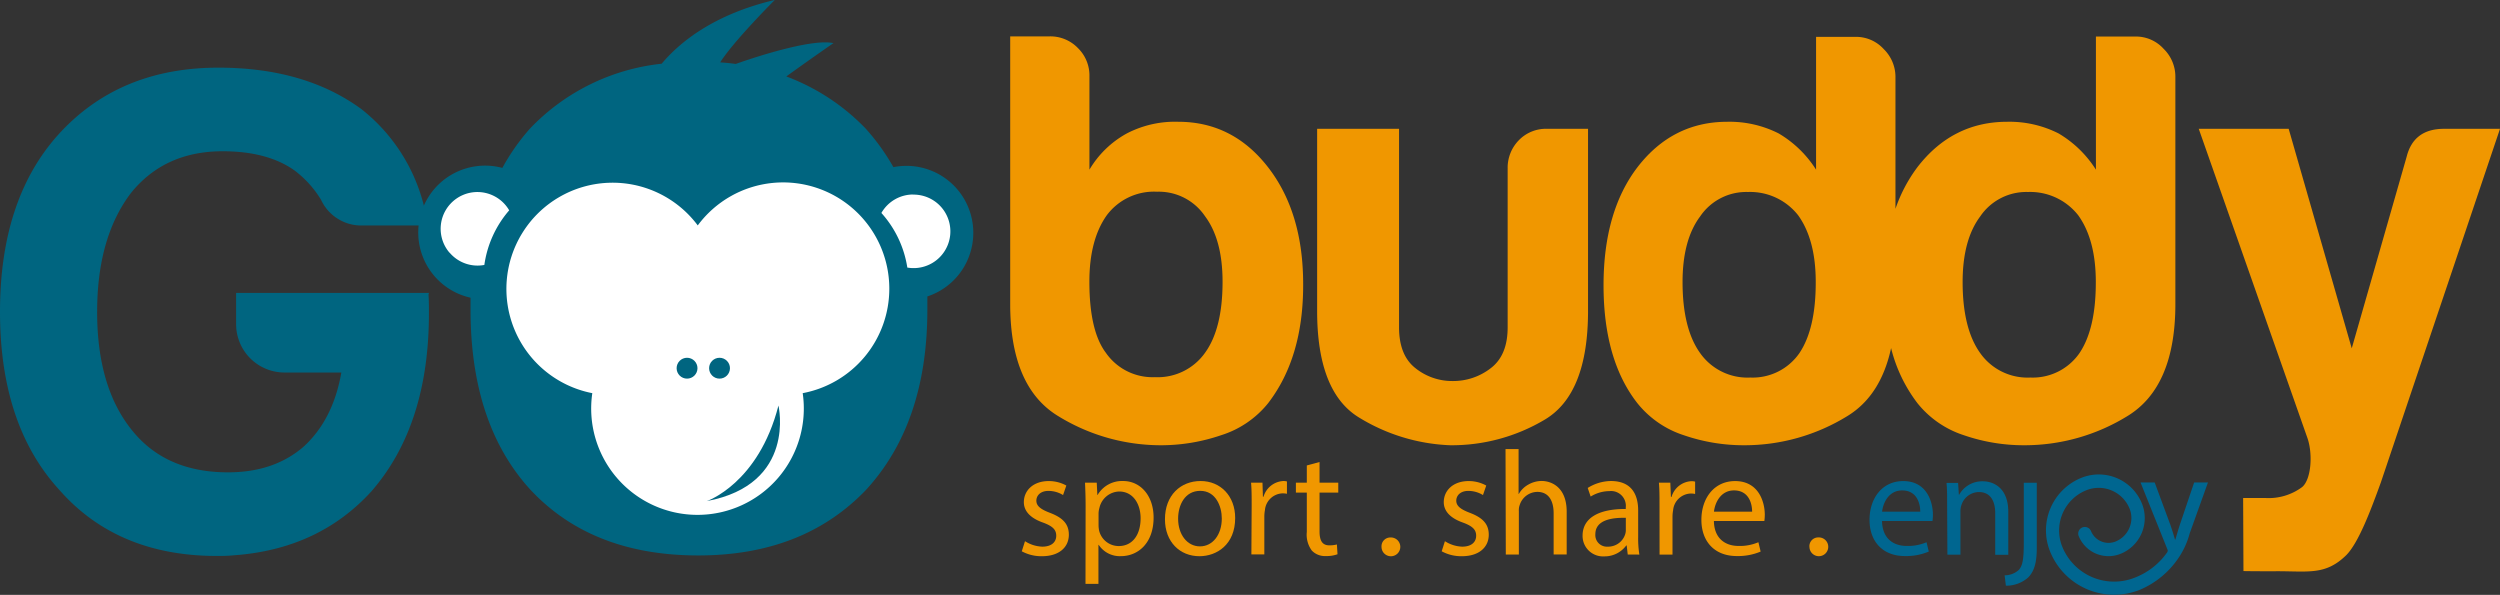 <svg xmlns="http://www.w3.org/2000/svg" viewBox="0 0 457.83 108.94"><rect x="0" y="0" width="457.83" height="108.94" fill="#333333" stroke="none"/><defs><style>.cls-1{fill:#006580;}.cls-2{fill:#f09700;}.cls-3{fill:#fff;}.cls-4{fill:#006690;}</style></defs><title>Fichier 2</title><g id="Calque_2" data-name="Calque 2"><g id="Calque_1-2" data-name="Calque 1"><path class="cls-1" d="M178.24,42.61a12.24,12.24,0,0,0-14.63-12,40.24,40.24,0,0,0-5.1-7.09A39.34,39.34,0,0,0,144,14c4.53-3.28,8.63-6.1,8.63-6.1-3.58-.8-12.77,2-17.89,3.81-.93-.13-1.88-.22-2.85-.29,2.47-3.91,10-11.43,10-11.43-11.29,2.66-17.51,7.85-20.72,11.68A39,39,0,0,0,97.09,23.51,38.69,38.69,0,0,0,92,30.75a12.24,12.24,0,1,0-5.83,23.77c0,.73,0,1.46,0,2.2q0,21,11,33,11.24,12,30.71,12,19.22,0,30.71-12,11.24-12.23,11.24-33,0-1.23,0-2.43A12.25,12.25,0,0,0,178.24,42.61Z"/><path class="cls-2" d="M199.51,14V31.07a18,18,0,0,1,6.84-6.63,19.14,19.14,0,0,1,9.41-2.14q10,0,16.47,8.34t6.42,21.6q0,13.26-6.42,21.6a17.93,17.93,0,0,1-8.66,5.88,34.06,34.06,0,0,1-10.8,1.82,35.88,35.88,0,0,1-19-5.35Q185,70.85,185,55.66v-49h7.27a7,7,0,0,1,5.13,2.14A7,7,0,0,1,199.51,14ZM223.89,51.6q0-7.7-3.21-12a10.21,10.21,0,0,0-8.77-4.49,10.8,10.8,0,0,0-9.2,4.28q-3.21,4.49-3.21,12.19,0,9,3,13a10.41,10.41,0,0,0,9,4.49,10.62,10.62,0,0,0,9.2-4.49Q223.89,60.15,223.89,51.6Z"/><path class="cls-2" d="M290.82,23.59V56.95q0,15.19-7.91,19.89a33.27,33.27,0,0,1-17.32,4.7,34.36,34.36,0,0,1-16.79-5.13q-7.59-4.7-7.59-19.46V23.59h15V59.94q0,5.13,3,7.48A10.76,10.76,0,0,0,266,69.78,11.21,11.21,0,0,0,273,67.43q3.1-2.35,3.1-7.48V30.86a7.18,7.18,0,0,1,2-5.13,6.91,6.91,0,0,1,5.24-2.14Z"/><path class="cls-2" d="M396.23,8.94a6.84,6.84,0,0,0-5.13-2.25h-7.27V31.07A20.34,20.34,0,0,0,377,24.44a19.94,19.94,0,0,0-9.41-2.14q-10.05,0-16.47,8.34a27.58,27.58,0,0,0-4,7.6V14a7.13,7.13,0,0,0-2.14-5,6.84,6.84,0,0,0-5.13-2.25h-7.27V31.07a20.34,20.34,0,0,0-6.84-6.63,19.94,19.94,0,0,0-9.41-2.14q-10.05,0-16.47,8.34-6.2,8.13-6.2,21.6,0,13.69,6.2,21.6a18,18,0,0,0,8.55,5.88,33.69,33.69,0,0,0,10.91,1.82,35.89,35.89,0,0,0,19-5.35c4.11-2.51,6.75-6.68,8-12.44a27.46,27.46,0,0,0,4.83,10.09,18,18,0,0,0,8.55,5.88,33.69,33.69,0,0,0,10.91,1.82,35.89,35.89,0,0,0,19-5.35q8.77-5.34,8.77-20.53V14A7.13,7.13,0,0,0,396.23,8.94ZM329.54,64.65a10.41,10.41,0,0,1-9,4.49,10.61,10.61,0,0,1-9.2-4.49q-3.21-4.49-3.21-13,0-7.7,3.21-12a10.2,10.2,0,0,1,8.77-4.49,11.17,11.17,0,0,1,9.2,4.28q3.21,4.49,3.21,12.19Q332.54,60.16,329.54,64.65Zm51.29,0a10.41,10.41,0,0,1-9,4.49,10.61,10.61,0,0,1-9.2-4.49q-3.21-4.49-3.21-13,0-7.7,3.21-12a10.2,10.2,0,0,1,8.77-4.49,11.17,11.17,0,0,1,9.2,4.28q3.21,4.49,3.21,12.19Q383.83,60.16,380.83,64.65Z"/><path class="cls-2" d="M410.85,104.58l-.06-13.38h4.06a10.27,10.27,0,0,0,6.74-2c1.64-1.36,2-5.92,1-8.91L402.66,23.59h16.47l11.55,40.2,10.05-35.07q1.28-5.13,6.84-5.13h10.26L436,88.38c-1.71,4.7-4.07,11.13-6.42,13.38-3.72,3.57-6.77,2.85-12.62,2.85C416.56,104.62,412.38,104.62,410.85,104.58Z"/><path class="cls-1" d="M78.57,53.65H43.24v5.68a8.86,8.86,0,0,0,8.89,8.89H62.51Q61,76.87,55.59,81.81q-5.44,4.7-13.84,4.69-11.37,0-17.54-7.66-6.43-7.9-6.42-21.74,0-13.59,6.18-21.74,6.17-7.66,16.8-7.66,8.15,0,13.09,3.46A19.08,19.08,0,0,1,58.8,36.6a8.11,8.11,0,0,0,7.66,4.69H78.32A32.58,32.58,0,0,0,66.21,20Q55.84,12.39,40,12.39q-18.29,0-29.4,12.35Q0,36.6,0,57.1,0,77.86,10.87,89.72q10.45,11.91,28.31,12.09h.6l.52,0q1.29,0,2.54-.12l1-.08Q58.67,100.23,68,90q10.55-12.1,10.55-32.61c0-1.18,0-2.33-.08-3.47Z"/><path class="cls-3" d="M162.86,52.87a19.45,19.45,0,0,0-35.08-11.59A19.45,19.45,0,1,0,108.47,72,19.47,19.47,0,1,0,147,72,19.46,19.46,0,0,0,162.86,52.87Z"/><circle class="cls-1" cx="125.82" cy="67.43" r="1.91"/><circle class="cls-1" cx="131.77" cy="67.43" r="1.91"/><path class="cls-3" d="M167.24,35.62A6.71,6.71,0,0,0,161.41,39,19.36,19.36,0,0,1,166.16,49a6.73,6.73,0,1,0,1.08-13.36Z"/><path class="cls-3" d="M82.33,46.26a6.71,6.71,0,0,0,6.37,2.26,19.36,19.36,0,0,1,4.55-10,6.73,6.73,0,1,0-10.92,7.77Z"/><path class="cls-1" d="M142.56,74.27s3.38,14.41-13.13,17.5C129.43,91.77,138.9,88.58,142.56,74.27Z"/><path class="cls-2" d="M187.71,99.11a6.27,6.27,0,0,0,3.16,1c1.74,0,2.56-.87,2.56-2s-.68-1.77-2.45-2.42c-2.37-.84-3.48-2.15-3.48-3.73,0-2.12,1.71-3.86,4.54-3.86a6.58,6.58,0,0,1,3.24.82l-.6,1.74a5.13,5.13,0,0,0-2.69-.76c-1.41,0-2.2.82-2.2,1.79s.79,1.58,2.5,2.23c2.28.87,3.45,2,3.45,4,0,2.31-1.8,3.94-4.92,3.94a7.5,7.5,0,0,1-3.7-.9Z"/><path class="cls-2" d="M198.81,92.69c0-1.69-.05-3-.11-4.3h2.15l.11,2.26H201a5.18,5.18,0,0,1,4.68-2.56c3.18,0,5.58,2.69,5.58,6.69,0,4.73-2.88,7.07-6,7.07a4.62,4.62,0,0,1-4.05-2.07h-.05v7.15h-2.37Zm2.37,3.51a5.33,5.33,0,0,0,.11,1,3.69,3.69,0,0,0,3.59,2.8c2.53,0,4-2.07,4-5.09,0-2.64-1.39-4.9-3.92-4.9a3.82,3.82,0,0,0-3.62,3,3.9,3.9,0,0,0-.16,1Z"/><path class="cls-2" d="M226.2,94.86c0,4.87-3.37,7-6.55,7-3.56,0-6.31-2.61-6.31-6.77,0-4.4,2.88-7,6.53-7S226.2,90.84,226.2,94.86ZM215.75,95c0,2.88,1.66,5.06,4,5.06s4-2.15,4-5.11c0-2.23-1.11-5.06-3.94-5.06S215.75,92.5,215.75,95Z"/><path class="cls-2" d="M229.22,92.5c0-1.55,0-2.88-.11-4.11h2.09l.08,2.58h.11A4,4,0,0,1,235,88.09a2.57,2.57,0,0,1,.68.08v2.26a3.7,3.7,0,0,0-.82-.08,3.36,3.36,0,0,0-3.21,3.07,6.65,6.65,0,0,0-.11,1.11v7h-2.37Z"/><path class="cls-2" d="M241.65,84.61v3.78h3.43v1.82h-3.43v7.1c0,1.63.46,2.56,1.79,2.56a5.32,5.32,0,0,0,1.39-.16l.11,1.79a5.82,5.82,0,0,1-2.12.33,3.32,3.32,0,0,1-2.58-1,4.88,4.88,0,0,1-.92-3.43V90.21h-2V88.39h2V85.24Z"/><path class="cls-2" d="M253,100.14a1.61,1.61,0,0,1,1.63-1.71,1.72,1.72,0,1,1-1.63,1.71Z"/><path class="cls-2" d="M264.61,99.11a6.27,6.27,0,0,0,3.16,1c1.74,0,2.56-.87,2.56-2s-.68-1.77-2.45-2.42c-2.37-.84-3.48-2.15-3.48-3.73,0-2.12,1.71-3.86,4.54-3.86a6.58,6.58,0,0,1,3.24.82l-.6,1.74a5.13,5.13,0,0,0-2.69-.76c-1.41,0-2.2.82-2.2,1.79s.79,1.58,2.5,2.23c2.28.87,3.45,2,3.45,4,0,2.31-1.8,3.94-4.92,3.94a7.5,7.5,0,0,1-3.7-.9Z"/><path class="cls-2" d="M275.71,82.24h2.39v8.21h.05a4.46,4.46,0,0,1,1.71-1.69,4.93,4.93,0,0,1,2.45-.68c1.77,0,4.6,1.09,4.6,5.63v7.83h-2.39V94c0-2.12-.79-3.92-3-3.92a3.44,3.44,0,0,0-3.21,2.39,2.89,2.89,0,0,0-.16,1.14v7.94h-2.39Z"/><path class="cls-2" d="M298.09,101.55l-.19-1.66h-.08a4.91,4.91,0,0,1-4,2,3.75,3.75,0,0,1-4-3.78c0-3.18,2.83-4.92,7.91-4.9v-.27a2.71,2.71,0,0,0-3-3,6.55,6.55,0,0,0-3.43,1l-.54-1.58A8.17,8.17,0,0,1,295,88.09c4,0,5,2.75,5,5.38V98.4a18.54,18.54,0,0,0,.22,3.16Zm-.35-6.72c-2.61-.06-5.58.41-5.58,3a2.12,2.12,0,0,0,2.26,2.28,3.27,3.27,0,0,0,3.18-2.2,2.51,2.51,0,0,0,.14-.76Z"/><path class="cls-2" d="M303.91,92.5c0-1.55,0-2.88-.11-4.11h2.09L306,91h.11a4,4,0,0,1,3.64-2.88,2.57,2.57,0,0,1,.68.08v2.26a3.7,3.7,0,0,0-.82-.08,3.36,3.36,0,0,0-3.21,3.07,6.65,6.65,0,0,0-.11,1.11v7h-2.37Z"/><path class="cls-2" d="M313.87,95.41c.05,3.24,2.12,4.57,4.51,4.57a8.65,8.65,0,0,0,3.64-.68l.41,1.71a10.65,10.65,0,0,1-4.38.82c-4.05,0-6.47-2.66-6.47-6.63s2.34-7.1,6.17-7.1c4.3,0,5.44,3.78,5.44,6.2a9.2,9.2,0,0,1-.08,1.11Zm7-1.71c0-1.52-.63-3.89-3.32-3.89-2.42,0-3.48,2.23-3.67,3.89Z"/><path class="cls-2" d="M331.36,100.14A1.61,1.61,0,0,1,333,98.42a1.72,1.72,0,1,1-1.63,1.71Z"/><path class="cls-4" d="M344.66,95.41c.05,3.24,2.12,4.57,4.51,4.57a8.65,8.65,0,0,0,3.64-.68l.41,1.71a10.65,10.65,0,0,1-4.38.82c-4.05,0-6.47-2.66-6.47-6.63s2.34-7.1,6.17-7.1c4.3,0,5.44,3.78,5.44,6.2a9.2,9.2,0,0,1-.08,1.11Zm7-1.71c0-1.52-.63-3.89-3.32-3.89-2.42,0-3.48,2.23-3.67,3.89Z"/><path class="cls-4" d="M356.58,92c0-1.36,0-2.48-.11-3.56h2.12l.14,2.17h.05a4.84,4.84,0,0,1,4.35-2.47c1.82,0,4.65,1.09,4.65,5.6v7.86h-2.39V94c0-2.12-.79-3.89-3-3.89a3.4,3.4,0,0,0-3.21,2.45,3.44,3.44,0,0,0-.16,1.11v7.91h-2.39Z"/><path class="cls-4" d="M367.11,105.36a3.87,3.87,0,0,0,2.61-1c.65-.76.9-1.79.9-4.95v-11H373v11.94c0,2.56-.41,4.21-1.58,5.41a6.08,6.08,0,0,1-4.08,1.5Z"/><path class="cls-4" d="M404.35,88.35h-2.53l-2.61,7.72c-.33,1-.6,2-.84,2.75h-.06c-.22-.79-.54-1.82-.84-2.69l-2.88-7.78H392l4.87,12.13c.07.21.21.37,0,.68a12.84,12.84,0,0,1-5.86,4.6,10.24,10.24,0,0,1-13.33-5.61A7.94,7.94,0,0,1,382,89.81a6.1,6.1,0,0,1,8,3.35,4.64,4.64,0,0,1-2.55,6,3.47,3.47,0,0,1-4.52-1.9,1.21,1.21,0,0,0-2.25.92,5.89,5.89,0,0,0,7.69,3.23,7.06,7.06,0,0,0,3.88-9.21,8.53,8.53,0,0,0-11.12-4.68,10.37,10.37,0,0,0-5.68,13.51A12.65,12.65,0,0,0,391.9,108a16.05,16.05,0,0,0,6.92-5.63c0-.06,0,.06,0,0A14.7,14.7,0,0,0,401,97.69Z"/></g></g></svg>